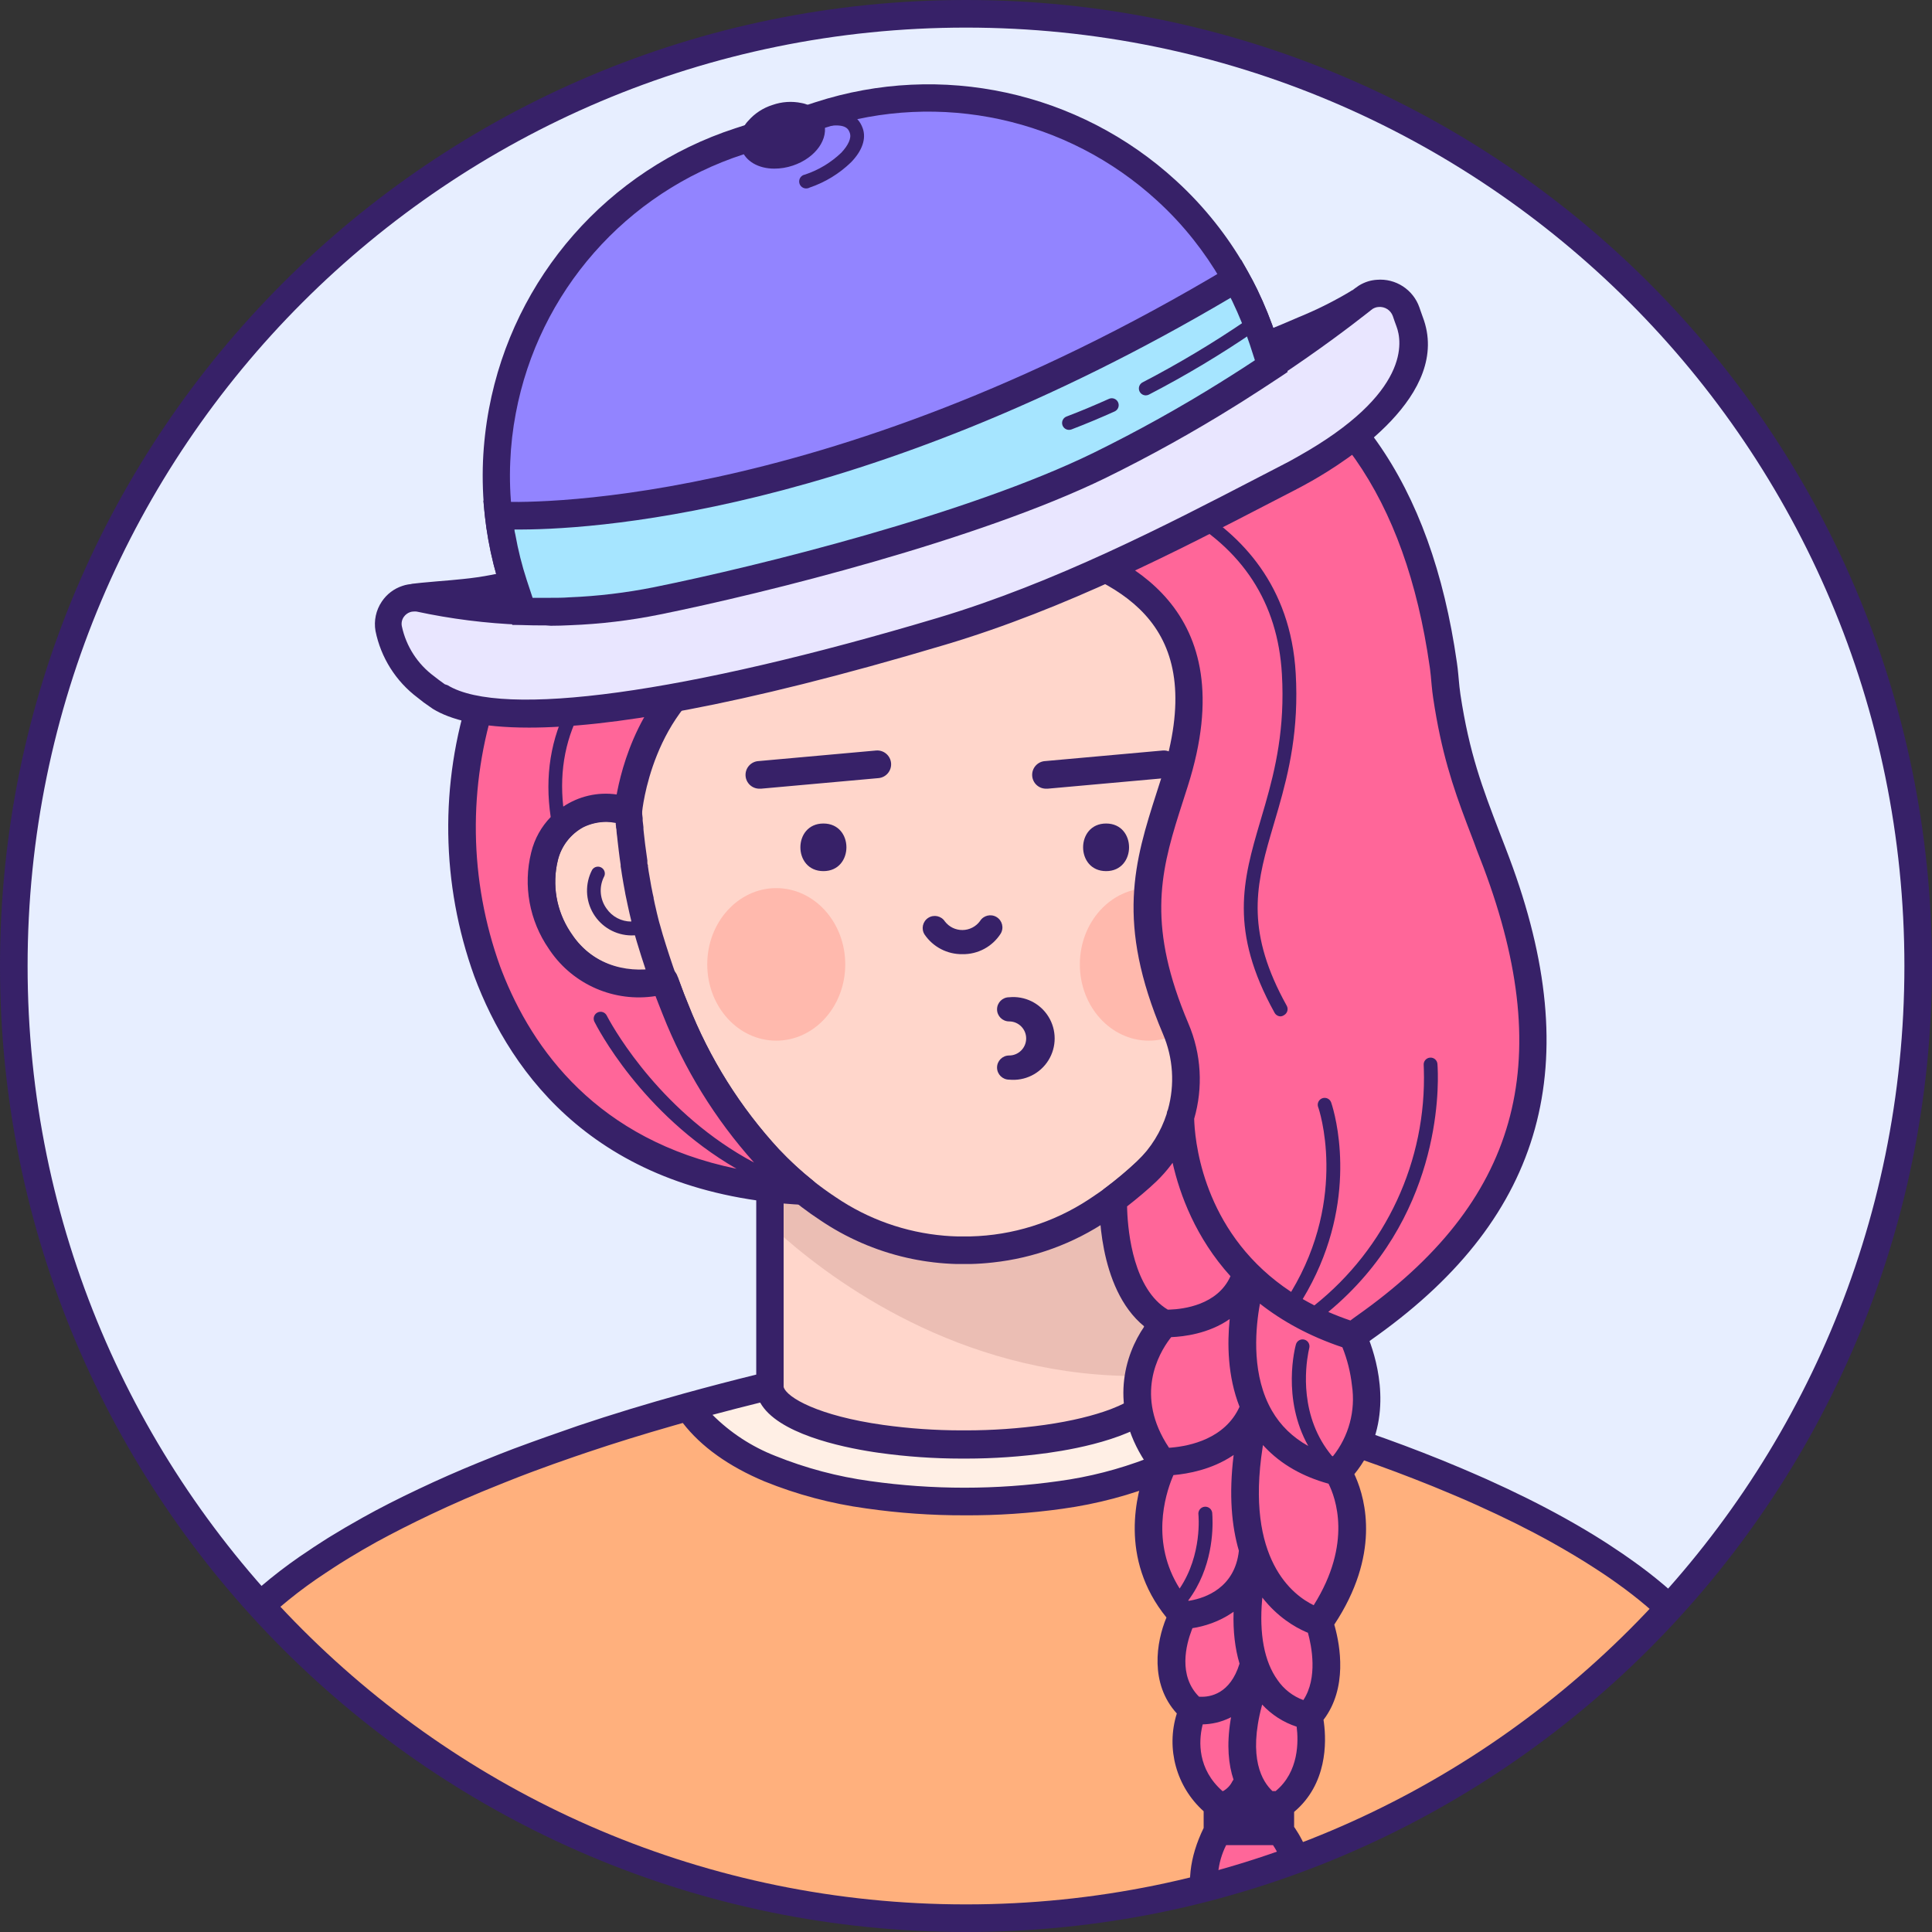 <svg width="500" height="500" viewBox="0 0 500 500" fill="none" xmlns="http://www.w3.org/2000/svg">
<rect x="0" y="0" width="500" height="500" fill="#333333" stroke="none"/>
<path fill-rule="evenodd" clip-rule="evenodd" d="M250 496.429C386.099 496.429 496.429 386.099 496.429 250C496.429 113.901 386.099 3.571 250 3.571C113.901 3.571 3.571 113.901 3.571 250C3.571 386.099 113.901 496.429 250 496.429Z" fill="#E7EEFF"/>
<mask id="mask0_0_292" style="mask-type:alpha" maskUnits="userSpaceOnUse" x="3" y="3" width="494" height="494">
<path fill-rule="evenodd" clip-rule="evenodd" d="M250 496.429C386.099 496.429 496.429 386.099 496.429 250C496.429 113.901 386.099 3.571 250 3.571C113.901 3.571 3.571 113.901 3.571 250C3.571 386.099 113.901 496.429 250 496.429Z" fill="white"/>
</mask>
<g mask="url(#mask0_0_292)">
<path fill-rule="evenodd" clip-rule="evenodd" d="M336.359 210.077L336.357 210.036C337.536 196.964 339.357 159.232 324.071 134.357C305.536 104.339 275.161 95.553 249.464 95.982C223.732 95.553 193.357 104.339 174.821 134.357C159.554 159.125 161.375 196.911 162.571 209.929V210.03C158.281 208.601 153.604 208.884 149.518 210.821C140.161 215.268 136.089 230.125 145.018 243.714C151.783 254.04 163.198 255.882 171.903 253.893C172.226 254.732 172.545 255.575 172.861 256.412C173.129 257.12 173.395 257.825 173.661 258.518L174.768 261.286C180.393 275.65 188.675 288.826 199.179 300.125C203.705 304.911 208.768 309.159 214.268 312.786C224.14 319.474 235.722 323.192 247.643 323.5H251.214C263.136 323.197 274.719 319.478 284.589 312.786C288.752 310.04 292.665 306.938 296.286 303.517C292.663 306.963 288.743 310.089 284.571 312.857C274.702 319.55 263.118 323.269 251.196 323.571H247.625C235.705 323.264 224.122 319.545 214.25 312.857C208.75 309.231 203.687 304.982 199.161 300.196V359.357C200.071 365.125 211.625 370.054 227.982 372.357C234.864 373.312 241.803 373.796 248.75 373.804H250C256.948 373.796 263.886 373.312 270.768 372.357C287.214 369.982 298.804 365.071 299.607 359.268V300.201L299.696 300.107C310.194 288.814 318.47 275.644 324.089 261.286L325.196 258.518C325.814 257.001 326.396 255.431 326.961 253.878C335.674 255.891 347.129 254.065 353.911 243.714C362.768 230.125 358.768 215.268 349.375 210.875C345.301 208.942 340.638 208.656 336.359 210.077ZM168.304 242.786C168.661 244.021 169.028 245.245 169.406 246.457C169.011 245.278 168.62 244.09 168.232 242.893C167.946 241.946 167.607 240.768 167.393 239.964L167.392 239.962L167.392 239.96C167.178 239.157 166.893 238.088 166.75 237.482C166.693 237.24 166.648 237.035 166.601 236.825L166.6 236.823C166.53 236.507 166.457 236.179 166.339 235.696C166.241 235.295 166.156 234.879 166.071 234.464C165.987 234.049 165.902 233.634 165.804 233.232C165.607 232.429 165.446 231.625 165.286 230.786L165.179 230.232C164.982 229.161 164.786 228.071 164.607 226.964C164.464 226.19 164.339 225.405 164.232 224.607C164.214 224.515 164.194 224.422 164.174 224.328L164.173 224.326C164.096 223.968 164.018 223.603 164.018 223.25C163.857 222.125 163.696 220.982 163.554 219.821C163.387 218.548 163.244 217.315 163.125 216.125C163.018 215.625 162.964 215.125 162.964 214.625C162.964 214.625 163.089 214.286 162.964 214.018C162.896 213.872 162.892 213.638 162.887 213.419C162.884 213.235 162.88 213.062 162.839 212.964C162.784 212.833 162.784 212.809 162.779 212.682C162.775 212.602 162.771 212.481 162.75 212.268L162.74 212.171L162.733 212.101C162.738 212.123 162.744 212.143 162.75 212.161C162.791 212.274 162.787 212.34 162.783 212.418C162.777 212.512 162.771 212.623 162.839 212.857C162.907 213.091 162.912 213.266 162.916 213.441C162.92 213.587 162.924 213.732 162.964 213.911C163.054 214.304 163.054 214.518 163.054 214.518C163.068 214.718 163.094 214.918 163.119 215.118C163.158 215.418 163.196 215.718 163.196 216.018C163.312 217.177 163.459 218.368 163.594 219.46L163.625 219.714C163.768 220.875 163.929 222.018 164.089 223.143C164.114 223.298 164.137 223.456 164.16 223.614C164.202 223.91 164.245 224.209 164.304 224.5C164.411 225.298 164.536 226.083 164.679 226.857C164.857 227.964 165.054 229.054 165.25 230.125L165.357 230.679C165.438 231.098 165.527 231.5 165.616 231.902C165.705 232.304 165.795 232.705 165.875 233.125C165.967 233.603 166.087 234.133 166.197 234.617C166.28 234.981 166.357 235.321 166.411 235.589C166.536 236.214 166.679 236.804 166.821 237.375L166.933 237.814C167.097 238.458 167.245 239.038 167.464 239.857C167.732 240.857 168.018 241.839 168.304 242.786ZM162.634 211.15C162.641 211.261 162.649 211.369 162.657 211.471C162.623 211.182 162.595 210.883 162.59 210.571C162.607 210.764 162.621 210.961 162.634 211.15Z" fill="#FFD6CB"/>
<path d="M28.571 496.428C28.918 495.049 29.1 494.313 29.454 492.974C29.701 492.043 29.944 491.122 30.178 490.214C31.178 486.643 32.196 483.071 33.232 479.804C33.356 479.409 33.48 479.016 33.603 478.626C33.871 477.778 34.136 476.938 34.393 476.107C34.678 475.214 34.964 474.321 35.25 473.5C36.036 471.143 36.821 468.857 37.607 466.661C39.381 461.732 41.167 457.196 42.964 453.054C43.411 452 43.857 450.964 44.303 449.964L44.571 449.375C45.536 447.161 46.518 445.089 47.5 443.125C50.291 437.275 53.602 431.687 57.393 426.429C57.443 426.353 57.497 426.282 57.549 426.213L57.549 426.213C57.609 426.134 57.667 426.058 57.714 425.982C58.696 424.696 59.643 423.536 60.553 422.536L60.661 422.411C61.302 421.689 61.983 420.988 62.66 420.291C62.887 420.057 63.114 419.823 63.339 419.589C69.098 413.797 75.434 408.609 82.25 404.107L84.321 402.732C85.369 402.042 86.44 401.363 87.536 400.696C90.178 399.054 92.893 397.464 95.696 395.911C100.321 393.339 105.107 390.911 109.982 388.607C115.875 385.821 121.875 383.25 127.839 380.821L131.893 379.214C133.053 378.75 134.232 378.304 135.464 377.875C140.678 375.893 145.857 374.071 150.911 372.375C160.696 369.089 169.964 366.339 178.143 364.071C186.607 361.732 193.857 359.911 199.196 358.625C199.17 358.874 199.17 359.126 199.196 359.375C200.107 365.143 211.696 370.089 228.018 372.375C234.899 373.33 241.838 373.814 248.786 373.821H250.036C256.983 373.814 263.922 373.33 270.804 372.375C287.25 370.054 298.839 365.089 299.643 359.286C299.66 359.066 299.66 358.845 299.643 358.625C305 359.929 312.321 361.75 320.839 364.107C328.982 366.357 338.196 369.107 347.928 372.375C354.107 374.446 360.428 376.714 366.875 379.214C370.149 380.476 373.417 381.804 376.678 383.196L380.411 384.786L383.411 386.107C390.143 389.143 396.768 392.393 403.053 395.911C406.982 398.089 410.803 400.357 414.446 402.732L415.464 403.411C417.25 404.554 419.036 405.732 420.607 406.982C425.886 410.723 430.838 414.905 435.411 419.482C436.375 420.446 437.303 421.429 438.196 422.429C439.286 423.635 440.312 424.899 441.268 426.214V426.321C442.089 427.429 442.946 428.643 443.786 429.893C446.514 434.095 448.983 438.46 451.178 442.964C452.232 445.107 453.286 447.375 454.375 449.804C455.053 451.339 455.732 452.929 456.411 454.571C456.875 455.677 457.326 456.811 457.787 457.974L457.946 458.375C458.958 460.946 459.976 463.655 461 466.5C461.786 468.696 462.571 470.982 463.357 473.339C464.262 476.113 465.173 478.994 466.089 481.982C466.219 482.421 466.351 482.862 466.484 483.306L466.488 483.32L466.489 483.323C466.738 484.154 466.989 484.993 467.232 485.839L467.341 486.218C467.689 487.426 468.073 488.762 468.429 490.054C469.054 492.268 469.089 494.089 469.642 496.428H28.571Z" fill="#FFB07D"/>
<g style="mix-blend-mode:soft-light" opacity="0.8">
<path d="M320.929 364.089C316.518 370.839 309.143 376.197 299.679 380.161C291.583 383.427 283.114 385.677 274.464 386.857C257.921 389.19 241.133 389.19 224.589 386.857C215.891 385.664 207.373 383.396 199.232 380.107C189.822 376.143 182.5 370.786 178.107 364.036C186.572 361.696 193.822 359.875 199.161 358.589C199.135 358.839 199.135 359.09 199.161 359.339C200.072 365.107 211.661 370.054 227.982 372.339C234.864 373.295 241.803 373.778 248.75 373.786H250C256.948 373.778 263.886 373.295 270.768 372.339C287.214 370.018 298.804 365.054 299.607 359.25C299.625 359.03 299.625 358.809 299.607 358.589C305.107 359.911 312.411 361.732 320.929 364.089Z" fill="white"/>
</g>
<g style="mix-blend-mode:multiply" opacity="0.15">
<path fill-rule="evenodd" clip-rule="evenodd" d="M296.036 303.786V356.107C251.536 356.804 218.571 333.893 202.839 320.197V303.75C206.379 307.132 210.222 310.181 214.321 312.857C224.197 319.539 235.777 323.257 247.696 323.572H251.268C263.187 323.257 274.768 319.539 284.643 312.857C288.703 310.179 292.516 307.143 296.036 303.786Z" fill="#7C3830"/>
</g>
<path fill-rule="evenodd" clip-rule="evenodd" d="M251.405 92.502L249.607 92.518C229.965 92.161 193.786 96.964 172.107 132.572C158.313 154.962 157.857 186.762 158.887 204.188L158.974 205.569C155.23 205.217 151.43 205.875 147.982 207.518C142.75 210.188 138.924 214.984 137.482 220.679C135.315 229.276 136.969 238.391 142.018 245.679L142.367 246.206C147.562 253.862 156.293 258.382 165.572 258.179C166.928 258.145 168.279 258.026 169.616 257.82C169.875 258.516 170.14 259.213 170.411 259.911L171.518 262.697C177.149 276.991 185.317 290.146 195.623 301.528L195.714 301.627L195.715 355.745C189.544 357.258 183.316 358.893 177.018 360.625C167.286 363.322 158.322 366.054 149.607 368.982C143.947 370.947 138.839 372.732 134.054 374.518C133.649 374.661 133.268 374.802 132.89 374.945L129.121 376.404C128.211 376.762 127.298 377.131 126.393 377.5L123.777 378.554C118.55 380.687 113.355 382.972 108.304 385.375C103.161 387.804 98.268 390.286 93.804 392.786C90.732 394.5 88.018 396.089 85.536 397.625L84.686 398.147C83.844 398.67 83.027 399.192 82.25 399.714C81.518 400.179 80.786 400.661 80.125 401.125C73.118 405.706 66.597 410.989 60.661 416.893C60.108 417.526 59.561 418.08 59.042 418.606C58.639 419.014 58.252 419.406 57.893 419.804L57.768 419.964C56.84 420.964 55.84 422.179 54.732 423.643C54.663 423.719 54.603 423.803 54.554 423.893L54.375 424.125L53.407 425.488C49.893 430.513 46.8 435.821 44.161 441.357C43.294 442.952 42.59 444.473 41.934 445.961L41.161 447.732L40.434 449.368C40.131 450.062 39.834 450.768 39.536 451.482L38.941 452.892C37.353 456.697 35.766 460.857 34.179 465.286C33.393 467.5 32.59 469.822 31.804 472.197L31.505 473.081L30.911 474.875L29.331 479.975C28.747 481.87 28.157 483.86 27.566 485.923L26.679 489.072C26.397 490.181 26.102 491.308 25.805 492.444L25.803 492.45C25.498 493.615 25.191 494.79 24.893 495.964L24.411 497.75C24.259 498.339 24.262 499.386 24.108 500H475.001L473.607 495.268C473.607 495.268 472.5 491.089 471.929 489.089C471.643 488.036 471.34 486.964 471.036 485.929L470.732 484.839L469.572 480.929C469.114 479.523 468.684 478.141 468.261 476.782L468.26 476.777L468.259 476.775C467.774 475.218 467.299 473.692 466.804 472.197C466.018 469.822 465.214 467.5 464.429 465.286C463.375 462.411 462.34 459.607 461.322 457.054L461.161 456.607C460.697 455.429 460.232 454.286 459.768 453.197C459.089 451.518 458.393 449.911 457.697 448.339C456.813 446.371 455.999 444.603 455.218 442.96L454.447 441.357C452.18 436.743 449.646 432.265 446.857 427.947C446.494 427.435 446.143 426.92 445.786 426.397L445.785 426.395L445.78 426.388L445.776 426.382L445.775 426.38C445.276 425.649 444.766 424.902 444.197 424.125L444.054 423.947C442.893 422.375 441.786 421.018 440.84 419.982C439.893 418.947 438.911 417.893 437.929 416.911C433.212 412.19 428.105 407.877 422.661 404.018C420.875 402.732 419.107 401.518 417.447 400.447C417.072 400.197 416.697 399.929 416.375 399.732L415.181 398.96C411.971 396.905 408.544 394.879 404.75 392.768C398.697 389.411 392.179 386.161 384.786 382.839L381.732 381.5L380.786 381.089L378 379.893C374.804 378.536 371.572 377.232 368.089 375.875C362.036 373.518 355.786 371.268 348.982 368.982C340.197 366.018 331.018 363.232 321.714 360.661C316.142 359.113 311.158 357.818 307.021 356.777L303.177 355.82L303.18 301.868C313.65 290.402 321.936 277.114 327.625 262.661L328.75 259.839C328.994 259.208 329.236 258.57 329.475 257.934C330.756 258.092 332.047 258.174 333.34 258.179C342.78 258.374 351.652 253.682 356.804 245.768L357.228 245.139C361.94 237.958 363.446 229.123 361.357 220.768C359.904 215.074 356.072 210.281 350.839 207.607C347.544 206.034 343.923 205.364 340.34 205.62C341.456 188.522 341.341 155.535 327.197 132.589C305.857 98.033 271.243 92.494 251.405 92.502ZM174.31 368.941L176.707 368.261C181.449 374.391 188.538 379.467 197.822 383.375C206.269 386.798 215.112 389.149 224.143 390.375C232.577 391.587 241.087 392.184 249.607 392.161C258.096 392.211 266.576 391.644 274.982 390.464C283.919 389.235 292.669 386.908 301.036 383.536C310.438 379.612 317.599 374.466 322.363 368.291C330.744 370.648 339.002 373.193 346.947 375.857C353.643 378.107 359.786 380.322 365.732 382.643C369.143 383.964 372.322 385.25 375.465 386.589L379.161 388.161L382.089 389.464C389.286 392.697 395.643 395.857 401.518 399.125C405.607 401.411 409.286 403.607 412.75 405.857L414.713 407.143C416.03 408.014 417.375 408.943 418.732 409.929C423.828 413.559 428.607 417.616 433.018 422.054L433.027 422.063L433.028 422.064L433.031 422.067C433.92 422.973 434.826 423.898 435.697 424.893C436.703 425.999 437.645 427.162 438.518 428.375L438.679 428.572C439.554 429.732 440.304 430.839 441.036 431.964C443.67 436.043 446.056 440.277 448.179 444.643L448.549 445.396C449.169 446.67 449.807 448.032 450.479 449.51L451.304 451.339C451.982 452.857 452.643 454.411 453.322 456.054L453.768 457.136C454.066 457.865 454.363 458.607 454.661 459.357L454.822 459.786C455.804 462.268 456.822 464.964 457.839 467.804L458.426 469.443C459.009 471.102 459.585 472.813 460.161 474.554L460.71 476.209C461.439 478.434 462.161 480.727 462.875 483.089L463.286 484.464L464.322 488C464.411 488.319 464.502 488.639 464.594 488.962C464.796 489.67 465 490.389 465.197 491.125L465.75 493.124L33.036 492.857L34.06 489.595C34.95 486.424 35.837 483.426 36.697 480.661L37.857 476.982C37.928 476.766 37.997 476.553 38.066 476.341L38.075 476.314L38.077 476.307C38.283 475.671 38.485 475.05 38.697 474.429L39.166 473.034C39.79 471.186 40.407 469.389 41.036 467.661C42.697 462.804 44.482 458.304 46.268 454.232C46.697 453.214 47.143 452.197 47.572 451.232L48.381 449.399C49.092 447.809 49.857 446.2 50.715 444.5C53.404 438.864 56.602 433.484 60.268 428.429L60.625 427.929L60.912 427.567C61.757 426.502 62.495 425.571 63.09 424.929L63.357 424.643C64.107 423.75 65 422.857 65.893 421.964C71.495 416.4 77.645 411.416 84.25 407.089L86.286 405.75C87.304 405.089 88.322 404.429 89.411 403.768L90.325 403.204C92.484 401.882 94.819 400.525 97.429 399.072C101.75 396.714 106.482 394.304 111.5 391.929C117.268 389.197 123.214 386.607 129.214 384.232L130.403 383.75L134.381 382.179C135.139 381.883 135.905 381.589 136.679 381.304L138.107 380.768C141.462 379.517 144.969 378.262 148.722 376.972L152 375.857C159.158 373.447 166.502 371.172 174.31 368.941ZM184.393 366.157C188.516 365.055 192.642 363.992 196.732 362.982C201.168 370.959 217.454 374.461 226.094 375.788L227.536 376C234.583 376.981 241.689 377.476 248.804 377.482H250.072C257.181 377.477 264.281 376.981 271.322 376C279.216 374.897 296.294 371.631 301.647 363.858C301.843 363.578 302.024 363.293 302.189 363.002L302.186 363.002L302.25 362.893C302.23 362.93 302.21 362.966 302.189 363.002C304.675 363.572 307.543 364.297 310.758 365.145L314.781 366.219C310.113 370.867 304.525 374.491 298.375 376.857L296.904 377.436C289.53 380.27 281.85 382.239 274.018 383.304C257.825 385.589 241.39 385.589 225.197 383.304C216.793 382.154 208.564 379.971 200.697 376.804C194.553 374.41 188.976 370.761 184.322 366.089L184.393 366.157ZM202.804 308.572V358.947C203.589 361.697 211.875 366.429 228.554 368.768C235.275 369.706 242.053 370.177 248.839 370.179H250.072C256.852 370.176 263.624 369.705 270.34 368.768C277.467 367.762 283.059 366.326 287.189 364.797L287.549 364.661C293.011 362.567 295.752 360.324 295.964 358.786C295.966 358.443 296.014 358.107 296.105 357.784L296.108 308.727C293.577 310.92 290.923 312.971 288.159 314.868L286.768 315.804C277.842 321.844 267.593 325.583 256.933 326.73C255.026 326.945 253.107 327.077 251.179 327.125H247.697L247.583 327.12L247.554 327.125C245.591 327.072 243.637 326.932 241.697 326.706L239.892 326.47L238.853 326.312L237.354 326.054L236.156 325.822C228.056 324.177 220.306 321.02 213.323 316.484L212.375 315.857C209.015 313.66 205.817 311.225 202.804 308.572ZM247.787 99.684L249.465 99.697C267.482 99.411 300.768 103.75 320.893 136.375C335.178 159.533 333.806 195.554 332.772 208.258L332.643 209.75V209.982L335.894 210.257L332.697 210.179L332.695 210.199L332.643 210.197C332.56 211 332.48 211.699 332.412 212.273L332.179 214.072C332.17 214.173 332.17 214.274 332.179 214.375L332.072 215.732C331.786 218.304 331.518 220.518 331.161 222.875C330.804 225.232 330.411 227.518 330 229.679L329.793 230.775C329.649 231.508 329.494 232.238 329.34 232.929L328.883 234.995L328.643 236.018V236.179C328.527 236.679 328.406 237.152 328.286 237.612L327.929 238.964L327.93 239.159C327.69 240.117 327.433 240.953 327.161 241.822L326.784 243.038L326.453 244.077L326.375 244.304C325.572 246.929 324.661 249.661 323.572 252.661V252.839C323.142 254.042 322.69 255.244 322.251 256.409L321.929 257.268L320.266 261.407C314.81 274.796 306.985 287.096 297.161 297.714L297.491 297.352C297.344 297.461 297.203 297.582 297.072 297.714C292.739 302.311 287.885 306.386 282.607 309.857L281.732 310.443C272.643 316.406 262.061 319.714 251.179 319.982H247.697C247.338 319.973 246.979 319.96 246.62 319.944L245.709 319.896L244.376 319.798C234.345 318.949 224.68 315.534 216.322 309.857L215.113 309.046C210.31 305.76 205.871 301.967 201.875 297.732C201.772 297.623 201.663 297.522 201.546 297.433C191.505 286.512 183.571 273.827 178.143 260.018L177.054 257.304C176.869 256.822 176.685 256.331 176.5 255.837L175.393 252.857L175.072 252.679C173.822 249.197 172.625 245.536 171.5 241.822C171.375 241.395 171.233 240.889 171.099 240.407L171.097 240.402L170.967 239.935L170.598 238.661C170.532 238.425 170.466 238.167 170.398 237.893L169.991 236.244C169.968 236.145 169.946 236.047 169.924 235.946C169.907 235.869 169.889 235.79 169.872 235.71C169.812 235.434 169.747 235.137 169.661 234.786L169.484 234.042C169.367 233.54 169.256 233.024 169.161 232.5V232.322C168.982 231.589 168.822 230.839 168.679 230.036L168.572 229.536L167.877 225.542C167.796 225.064 167.72 224.572 167.661 224.072C167.661 224.048 167.675 224.042 167.689 224.036C167.716 224.024 167.744 224.012 167.661 223.857C167.536 223.625 167.536 223.375 167.536 223.143V222.679C167.482 222.316 167.431 221.945 167.38 221.57L166.954 218.447C166.841 217.577 166.737 216.67 166.643 215.732L166.543 214.826L166.518 214.375C166.528 214.262 166.528 214.149 166.518 214.036L166.321 212.39L166.322 211.75C166.31 211.605 166.289 211.447 166.266 211.274C166.218 210.912 166.161 210.483 166.161 209.964L166.15 209.69C166.129 209.418 166.078 209.153 165.998 208.899L165.907 207.817C164.874 194.745 163.647 159.321 177.804 136.375C197.342 104.729 229.281 99.697 247.787 99.684ZM340.114 212.879L339.767 212.935L339.563 214.58C339.537 214.767 339.516 214.908 339.5 215L339.393 216.339C339.127 218.824 338.862 221.062 338.56 223.078L338.429 223.929L338.334 224.52L338.333 224.528C337.999 226.619 337.623 228.971 337.232 231.072C337.089 231.857 336.939 232.627 336.78 233.392L336.536 234.536L336.479 234.795C336.255 235.819 336.07 236.666 335.839 237.589V237.768L335.67 238.453C338.062 238.329 340.29 237.109 341.679 235.107C343.397 232.746 343.679 229.631 342.411 227C341.88 226.171 342.119 225.069 342.947 224.536C343.775 224.005 344.878 224.244 345.411 225.072C347.292 228.649 347.173 232.947 345.098 236.415C343.023 239.883 339.291 242.02 335.25 242.054L335.322 242.089C335.12 242.089 334.919 242.081 334.718 242.067L334.461 242.971L334.197 243.857C333.893 244.857 333.643 245.643 333.339 246.5C332.897 247.941 332.408 249.455 331.871 251.043L331.732 251.036C339.141 251.719 346.329 248.374 350.581 242.306L350.911 241.822C354.771 236.266 356.071 229.326 354.482 222.75C353.59 219.044 351.152 215.897 347.786 214.107C345.57 213.04 343.112 212.598 340.676 212.816L340.114 212.879ZM151.036 214.054C152.87 213.175 154.877 212.717 156.911 212.714C157.733 212.727 158.552 212.817 159.357 212.982V213.393C159.413 213.589 159.416 213.756 159.418 213.913C159.42 214.058 159.422 214.194 159.464 214.339C159.518 214.522 159.54 214.678 159.548 214.805L159.554 215.018C159.583 215.508 159.636 215.997 159.714 216.482C159.756 216.911 159.802 217.337 159.849 217.761L160.143 220.25C160.286 221.464 160.447 222.625 160.625 223.822V224.232L160.786 225.197C160.84 225.607 160.902 226.018 160.967 226.415L161.35 228.679C161.465 229.334 161.589 229.991 161.713 230.653L161.768 230.947L161.857 231.464L162.462 234.334L162.929 236.447L163.357 238.232V238.429L163.375 238.499C160.829 238.501 158.422 237.251 156.964 235.125C155.259 232.765 154.985 229.659 156.25 227.036C156.781 226.207 156.542 225.105 155.715 224.572C154.886 224.04 153.784 224.28 153.25 225.107C151.369 228.684 151.488 232.983 153.563 236.451C155.638 239.919 159.37 242.055 163.411 242.089C163.716 242.095 164.021 242.085 164.325 242.061L164.433 242.052L164.59 242.036C164.537 242.042 164.485 242.047 164.433 242.052C164.397 242.055 164.361 242.058 164.325 242.061L164.321 242.061L164.84 243.839C165.572 246.268 166.322 248.643 167.107 250.982C159.504 251.688 152.13 248.145 147.929 241.768L147.55 241.208C143.974 235.755 142.811 229.052 144.357 222.697C145.244 218.992 147.675 215.846 151.036 214.054Z" fill="#372168"/>
<path fill-rule="evenodd" clip-rule="evenodd" d="M302.189 363.002C302.21 362.966 302.23 362.93 302.25 362.893L302.186 363.002L302.189 363.002ZM164.433 242.052L164.59 242.036C164.537 242.042 164.485 242.047 164.433 242.052Z" fill="#372168"/>
<g style="mix-blend-mode:multiply" opacity="0.15">
<path fill-rule="evenodd" clip-rule="evenodd" d="M218.75 249.583C218.75 260.484 210.755 269.32 200.893 269.32C191.031 269.32 183.036 260.484 183.036 249.583C183.036 238.683 191.031 229.846 200.893 229.846C210.755 229.846 218.75 238.683 218.75 249.583ZM315.178 249.583C315.178 260.484 307.184 269.32 297.321 269.32C287.459 269.32 279.464 260.484 279.464 249.583C279.464 238.683 287.459 229.846 297.321 229.846C307.184 229.846 315.178 238.683 315.178 249.583Z" fill="#FF1300"/>
</g>
<path d="M261.161 279.411C259.435 279.411 258.036 278.012 258.036 276.286C258.036 274.56 259.435 273.161 261.161 273.161C263.597 273.161 265.571 271.186 265.571 268.75C265.571 266.314 263.597 264.34 261.161 264.34C259.435 264.34 258.036 262.94 258.036 261.215C258.036 259.489 259.435 258.09 261.161 258.09C265.225 257.682 269.167 259.62 271.326 263.087C273.485 266.554 273.485 270.947 271.326 274.414C269.167 277.881 265.225 279.819 261.161 279.411Z" fill="#372168"/>
<path d="M249.059 246.94C245.159 246.992 241.492 245.089 239.291 241.869C238.354 240.419 238.77 238.484 240.219 237.547C241.669 236.61 243.604 237.026 244.541 238.476C245.628 239.89 247.316 240.711 249.099 240.693C250.882 240.676 252.553 239.822 253.612 238.387C254.51 236.907 256.437 236.436 257.916 237.333C259.395 238.23 259.867 240.157 258.969 241.637C256.809 245.003 253.058 247.01 249.059 246.94Z" fill="#372168"/>
<path d="M286.261 225.446C294.171 225.446 294.189 213.125 286.261 213.125C278.332 213.125 278.314 225.446 286.261 225.446Z" fill="#372168"/>
<path d="M213.1 225.446C221.028 225.446 221.046 213.125 213.1 213.125C205.153 213.125 205.153 225.446 213.1 225.446Z" fill="#372168"/>
<path d="M270.857 204.107C268.885 204.196 267.214 202.669 267.125 200.696C267.036 198.724 268.563 197.053 270.536 196.964L300.893 194.232C302.169 194.117 303.409 194.692 304.147 195.739C304.884 196.787 305.006 198.148 304.468 199.311C303.929 200.473 302.812 201.26 301.536 201.375L271.179 204.107H270.857Z" fill="#372168"/>
<path d="M196.679 204.107C194.706 204.196 193.035 202.669 192.946 200.696C192.858 198.724 194.385 197.053 196.357 196.964L226.714 194.232C228.687 194.055 230.43 195.51 230.607 197.482C230.785 199.455 229.33 201.197 227.357 201.375L197 204.107H196.679Z" fill="#372168"/>
<path d="M351.011 345.077C350.696 345.319 350.379 345.562 350.059 345.804C350.059 345.804 360.238 366.375 346.166 380.911C346.166 380.911 357.22 397.161 341.363 419.786C341.363 419.786 347.095 434.982 338.684 443.982C338.684 443.982 342.523 459.161 331.327 467.197H315.095C302.238 457.143 308.684 442.572 308.684 442.572C297.97 433.482 306.077 418.107 306.077 418.107C289.595 400.072 301.023 378.822 301.023 378.822C285.595 358.607 301.398 342.572 301.398 342.572C287.22 335.429 288.095 310.429 288.095 310.429C291.123 308.165 294.026 305.739 296.791 303.161C306.664 293.549 309.615 278.858 304.22 266.179C292.41 238.342 297.209 223.432 302.955 205.577C303.291 204.533 303.63 203.479 303.97 202.411C317.898 158.768 290.059 147.322 270.041 140.893C255.281 136.227 242.148 127.47 232.166 115.641C231.618 118.459 224.542 151.21 188.095 169.536C165.113 181.072 162.666 209.911 162.666 209.911C158.371 208.475 153.687 208.757 149.595 210.697C140.148 215.161 136.148 230 145.005 243.607C151.791 253.965 163.255 255.786 171.97 253.768C172.541 255.34 173.13 256.929 173.755 258.465L174.863 261.232C180.488 275.597 188.769 288.773 199.273 300.072C202.066 302.986 205.048 305.713 208.202 308.232C157.791 305.715 135.773 277.072 126.166 251.357C117.809 228.284 117.451 203.07 125.148 179.768C131.061 161.584 138.916 144.091 148.577 127.59C183.202 67.09 220.702 85.59 220.702 85.59L220.703 85.592C229.244 79.723 258.649 64.532 312.559 85.197C357.363 102.357 369.309 142.804 373.488 171.947C373.678 173.28 373.801 174.618 373.925 175.956C374.056 177.377 374.187 178.798 374.398 180.215C376.793 196.137 380.308 205.247 384.842 217.001C385.617 219.009 386.422 221.094 387.255 223.304C403.202 265.715 403.202 308.25 353.077 343.536C352.379 344.026 351.698 344.549 351.011 345.077Z" fill="#FF6699"/>
<path d="M331.327 473.947H315.077C303.63 496.375 323.666 506.215 323.666 506.215C346.755 492.59 331.327 473.947 331.327 473.947Z" fill="#FF6699"/>
<path fill-rule="evenodd" clip-rule="evenodd" d="M377.041 171.447C370.38 124.911 349.702 95.608 313.863 81.875C290.023 72.75 268.238 69.411 248.952 71.947C235.4 73.658 226.135 77.984 220.903 81.167L220.166 81.624C211.526 78.683 176.695 71.159 145.398 125.84L144.232 127.851C134.975 143.979 127.413 161.025 121.666 178.715C113.759 202.786 114.136 228.811 122.738 252.643C132.273 278.179 154.809 309.179 207.952 311.822H208.13L208.113 311.858C209.634 311.858 210.989 310.895 211.488 309.458C211.987 308.021 211.521 306.425 210.327 305.483C207.314 303.065 204.468 300.446 201.809 297.643C191.634 286.664 183.603 273.879 178.13 259.947L177.897 259.37L177.895 259.366L177.894 259.363C177.604 258.646 177.322 257.95 177.041 257.233C176.857 256.745 176.672 256.252 176.488 255.758L175.38 252.768C175.165 252.069 174.749 251.448 174.184 250.983C173.329 250.304 172.211 250.055 171.148 250.304C163.755 252 153.809 250.59 147.934 241.661L147.556 241.102C143.989 235.651 142.825 228.958 144.363 222.608C145.255 218.897 147.692 215.744 151.059 213.947C154.345 212.402 158.102 212.191 161.541 213.358C162.574 213.679 163.697 213.515 164.595 212.911C165.495 212.308 166.073 211.33 166.166 210.25C166.184 209.983 168.684 183.268 189.63 172.75L190.704 172.203C212.73 160.801 224.203 144.449 230.027 132.329L230.573 131.169C229.506 142.785 225.27 158.204 211.38 167.447C210.984 167.709 210.708 168.118 210.614 168.584C210.521 169.05 210.616 169.534 210.88 169.929C211.213 170.421 211.769 170.716 212.363 170.715C212.743 170.711 213.112 170.586 213.416 170.358C224.291 163.108 231.291 151.233 233.648 136.018C234.311 131.829 234.608 127.595 234.536 123.366C244.15 132.958 255.959 140.125 268.988 144.215C290.845 151.25 313.077 161.965 300.577 201.25L299.375 205.004C293.587 223.008 288.754 238.746 300.934 267.5C303.667 273.842 304.039 280.76 302.273 287.121C302.093 287.481 301.972 287.876 301.927 288.294C300.465 292.837 297.897 297.054 294.309 300.518C291.65 302.986 288.866 305.317 285.97 307.5C285.105 308.148 284.579 309.153 284.541 310.233C284.505 311.25 283.88 333.34 296.148 343.286C291.075 350.634 286.961 363.894 296.332 378.265C296.324 378.798 296.434 379.333 296.666 379.831C294.113 386.376 289.49 403.356 301.88 418.608C299.202 424.983 297.523 435.75 304.559 443.447C301.695 452.564 304.468 462.451 311.504 468.754L311.506 473.073C307.772 480.741 306.987 487.982 309.166 494.554C311.513 500.921 316.113 506.207 322.095 509.411C322.583 509.655 323.121 509.783 323.666 509.786C324.307 509.786 324.936 509.613 325.488 509.286C333.648 504.465 338.416 498.465 339.648 491.429C341.072 483.27 337.216 476.223 335.203 473.217L334.915 472.797L334.916 468.92C343.495 461.711 343.287 450.874 342.636 445.88L342.523 445.09C348.812 436.842 346.784 425.799 345.461 420.984L345.309 420.447C357.186 402.486 353.479 388.264 350.811 382.191L350.505 381.518C360.433 369.39 357.097 354.688 354.755 347.964L354.434 347.072L355.13 346.554L356.451 345.615C399.692 314.547 410.554 275.249 390.63 222.072C390.28 221.136 389.933 220.223 389.59 219.329L388.077 215.411L388.031 215.291C383.695 203.973 380.265 195.017 377.952 179.697C377.755 178.375 377.63 177.036 377.505 175.643L377.41 174.596C377.312 173.546 377.202 172.492 377.041 171.447ZM317.327 477.518H329.452C331.97 481.237 333.078 485.733 332.577 490.197C331.827 494.59 328.827 498.572 323.648 502.018C320.111 499.678 317.414 496.268 315.952 492.286C314.53 487.366 315.021 482.091 317.327 477.518ZM318.595 444.41L318.417 444.504C315.977 445.735 313.46 446.221 311.262 446.265L311.138 446.771C310.25 450.633 309.877 457.814 316.38 463.536L316.523 463.538C317.572 462.959 318.426 462.064 318.952 460.965C319.036 460.823 319.13 460.688 319.232 460.561C317.963 456.766 317.414 451.765 318.457 445.235L318.595 444.41ZM326.566 441.44L326.646 441.143C329.085 443.781 332.159 445.753 335.573 446.864C336.046 450.582 336.207 458.536 330.13 463.536L329.315 463.536C326.688 461.101 322.947 455.054 326.566 441.44ZM326.69 413.45L326.644 413.931C325.855 422.893 327.195 430.01 330.613 434.768C332.254 437.174 334.6 438.988 337.304 439.98C341.112 434.224 339.425 425.941 338.492 422.56L337.905 422.312C335.129 421.096 330.638 418.502 326.69 413.45ZM318.945 417.336L319.25 417.12C319.094 422.14 319.614 426.626 320.788 430.558C318.371 438.395 313.188 439.224 310.637 439.119L310.306 439.1C304.85 433.642 306.971 425.605 308.418 421.841L308.606 421.365C311.729 420.895 315.539 419.681 318.945 417.336ZM326.858 373.983L326.773 374.518C322.22 403.701 334.731 412.896 339.985 415.428C350.078 399.393 345.603 387.501 343.825 383.983C337.075 382.116 331.577 378.962 327.396 374.564L326.858 373.983ZM318.878 376.803L319.267 376.539C317.99 386.879 318.763 394.991 320.622 401.336C319.588 410.944 311.9 413.553 308.041 414.226L307.597 414.298L307.516 414.197C313.805 405.784 313.914 395.978 313.781 392.672L313.72 391.536C313.649 390.898 313.244 390.346 312.657 390.088C312.069 389.83 311.388 389.905 310.871 390.284C310.354 390.664 310.078 391.291 310.148 391.929C310.164 392.04 311.212 402.345 305.291 411.107C297.795 399.238 301.522 386.999 303.413 382.387L303.681 381.753C307.533 381.415 313.569 380.301 318.878 376.803ZM326.073 337.391L325.859 338.636C324.844 344.876 324.01 356.177 329.184 365.108C331.394 368.932 334.542 371.983 338.581 374.227C331.666 361.892 335.191 348.618 335.38 347.947C335.642 346.995 336.625 346.436 337.577 346.697C338.461 346.94 339.006 347.805 338.87 348.689L338.587 350.058C337.864 353.926 336.244 366.663 344.718 376.811L344.958 376.883C349.064 371.738 350.871 365.087 349.88 358.518C349.506 355.139 348.675 351.829 347.413 348.677C338.756 345.772 331.749 341.849 326.073 337.391ZM318.173 341.418L318.242 341.369C317.602 347.627 317.666 356.118 320.791 364.068C317.044 372.334 307.97 374.218 303.16 374.637L302.544 374.684C293.528 361.207 299.873 350.306 302.751 346.505L303.106 346.05C306.26 345.926 312.748 345.182 318.173 341.418ZM225.018 87.065L235.166 113.429C235.202 113.513 235.234 113.599 235.261 113.686L235.238 113.661C244.533 124.475 256.576 132.567 270.085 137.088L273.662 138.251C290.229 143.712 322.326 156.629 307.38 203.518L305.144 210.502C300.127 226.381 297.074 240.135 307.523 264.804C310.959 272.804 311.369 281.54 309.051 289.539L309.096 290.632C309.467 297.38 312.312 319.959 334.145 334.344C349.019 309.621 341.285 286.741 341.13 286.5C340.805 285.568 341.297 284.549 342.229 284.224C343.161 283.898 344.18 284.39 344.505 285.322L344.812 286.297C346.23 291.144 351.301 312.736 337.142 336.192C338.112 336.756 339.119 337.304 340.161 337.834C358.699 323.079 369.235 300.405 368.488 276.643L368.452 275.679C368.402 275.205 368.544 274.731 368.846 274.362C369.148 273.993 369.584 273.76 370.059 273.715C371.034 273.621 371.902 274.33 372.005 275.304L372.062 276.277C372.352 282.358 372.662 315.565 343.757 339.527C345.568 340.319 347.477 341.059 349.485 341.742L350.291 341.137L351.023 340.608C392.863 311.161 403.005 275.34 383.952 224.536C383.629 223.679 383.301 222.839 382.979 222.014L382.977 222.009L382.976 222.007C382.427 220.6 381.895 219.238 381.434 217.911L379.607 213.133C375.946 203.449 373.007 194.631 370.916 180.715C370.742 179.576 370.618 178.458 370.514 177.36L370.293 174.912C370.231 174.27 370.164 173.67 370.079 173.053L369.988 172.429C363.72 128.679 344.523 101.233 311.327 88.5C262.936 69.937 235.099 81.099 225.018 87.065ZM303.098 301.433L303.468 300.93C305.341 309.178 309.446 320.331 318.446 330.281C315.091 337.801 306.121 338.797 302.808 338.92L302.224 338.935C293.424 333.68 291.938 319.166 291.712 313.179L291.684 312.215C294.202 310.25 297.22 307.733 299.291 305.733C300.685 304.385 301.955 302.947 303.098 301.433ZM206.523 86.411L205.734 86.419C192.825 86.691 172.318 93.757 152.216 128.298L151.595 129.375C142.059 145.661 134.305 162.928 128.47 180.875C121.046 203.418 121.386 227.798 129.434 250.125L129.905 251.36C137.774 271.587 154.611 295.079 190.618 302.476C165.913 288.228 154.386 265.53 153.809 264.375C153.406 263.499 153.773 262.461 154.637 262.031C155.501 261.602 156.549 261.936 157.005 262.786L157.3 263.343C159.309 267.053 171.592 288.327 195.145 300.866C185.066 289.608 177.066 276.642 171.523 262.572L170.416 259.768C170.148 259.108 169.898 258.447 169.648 257.786C159.037 259.454 148.432 254.872 142.368 246.05L142.023 245.536C137.005 238.269 135.346 229.198 137.47 220.625C138.331 217.052 140.116 213.924 142.52 211.448C139.356 190.208 148.887 172.271 170.263 159.358L171.041 158.893C194.125 145.238 201.625 127.406 203.129 123.177L203.434 122.25C203.7 121.299 204.688 120.743 205.639 121.009C206.591 121.276 207.147 122.263 206.88 123.215L206.611 124.081C205.19 128.336 197.825 146.889 173.665 161.475L172.845 161.965C152.765 173.835 143.675 189.539 145.768 208.745C149.708 206.12 154.582 204.893 159.595 205.608L159.738 204.85C161.533 195.695 167.509 175.818 186.38 166.322C218.97 149.929 227.059 121.393 228.363 115.786L228.362 115.675L217.815 88.259L217.003 87.984C213.621 86.892 210.081 86.36 206.523 86.411ZM279.884 120.907L279.577 120.875C278.591 120.772 277.707 121.487 277.604 122.474C277.5 123.46 278.216 124.343 279.202 124.447L280.475 124.642C288.947 126.01 297.139 128.767 304.72 132.804C321.595 141.983 330.702 155.983 331.755 174.447C332.568 188.463 330.072 199.019 327.425 208.234L326.108 212.726C321.671 227.75 318.06 240.828 329.863 262.108C330.174 262.676 330.768 263.031 331.416 263.036C331.737 263.012 332.046 262.9 332.309 262.715C332.723 262.485 333.03 262.1 333.16 261.645C333.291 261.189 333.235 260.701 333.005 260.286C322.559 241.483 324.846 229.885 328.786 216.271L330.854 209.206C333.578 199.706 336.173 188.812 335.327 174.215C332.721 128.923 284.233 121.434 279.884 120.907Z" fill="#372168"/>
<path fill-rule="evenodd" clip-rule="evenodd" d="M204.071 39.12C208.075 37.785 210.655 34.707 209.834 32.247C209.014 29.786 205.102 28.875 201.098 30.21C197.094 31.546 194.514 34.624 195.334 37.084C196.155 39.545 200.067 40.456 204.071 39.12Z" fill="#9284FF"/>
<path d="M351.927 78.125C341.545 86.251 330.744 93.826 319.57 100.821L318.034 101.786C307.204 108.544 296.041 114.755 284.588 120.393C252.445 136.107 199.177 149.536 170.052 155.446C162.623 156.941 155.088 157.843 147.516 158.143C145.82 158.143 144.141 158.268 142.48 158.286C131.162 158.385 119.868 157.236 108.802 154.857C108.217 154.719 107.616 154.665 107.016 154.696C109.159 154.321 115.141 153.946 120.016 153.446C132.355 152.161 135.98 149.714 144.534 148.393C147.159 148 149.641 147.625 151.838 147.321C163.659 145.679 261.998 114.839 317.338 93.554C324.98 90.607 331.802 87.857 337.48 85.375C342.476 83.334 347.305 80.91 351.927 78.125V78.125Z" fill="#F9F9F9"/>
<path fill-rule="evenodd" clip-rule="evenodd" d="M108.034 158.286C118.911 160.651 130.01 161.848 141.141 161.857L142.534 161.821C143.596 161.812 144.536 161.775 145.398 161.741C146.216 161.708 146.963 161.679 147.677 161.679C155.44 161.364 163.166 160.439 170.784 158.911C204.748 152.018 255.355 138.625 286.177 123.571C297.733 117.887 308.992 111.617 319.909 104.786C320.462 104.464 320.998 104.125 321.48 103.804C332.769 96.748 343.677 89.1 354.159 80.893L349.98 75.107C345.551 77.789 340.918 80.118 336.123 82.072C330.766 84.411 324.23 87.072 316.141 90.179C260.659 111.607 162.391 142.232 151.445 143.75L145.98 144.536L144.07 144.821C140.899 145.351 137.763 146.066 134.677 146.964C129.796 148.395 124.792 149.364 119.73 149.857C117.766 150.071 115.605 150.25 113.605 150.411C113.285 150.439 112.969 150.466 112.658 150.493C109.995 150.724 107.742 150.919 106.463 151.143L107.248 158.286C107.509 158.25 107.773 158.25 108.034 158.286ZM142.391 154.714C139.48 154.732 136.677 154.679 133.998 154.554L136.498 153.875C139.314 153.055 142.176 152.405 145.07 151.929L146.98 151.643L152.338 150.857C165.034 149.089 264.659 117.643 318.605 96.875L319.73 96.447L317.552 97.822C317.204 98.053 316.856 98.267 316.495 98.488C316.356 98.574 316.214 98.661 316.07 98.75C305.346 105.448 294.29 111.599 282.945 117.179C250.641 132.982 196.302 146.464 169.266 151.947C162.003 153.413 154.634 154.291 147.23 154.572C145.838 154.714 144.338 154.714 142.391 154.714Z" fill="#372168"/>
<path fill-rule="evenodd" clip-rule="evenodd" d="M329.034 94.679C326.07 96.661 322.891 98.715 319.57 100.804L318.034 101.768C307.202 108.533 296.032 114.744 284.57 120.375C252.427 136.089 199.159 149.536 170.052 155.429C162.617 156.924 155.076 157.826 147.498 158.125C145.802 158.232 144.141 158.25 142.48 158.268C139.98 158.268 137.552 158.268 135.213 158.161L132.98 151.268C131.664 147.244 130.632 143.133 129.891 138.964C129.552 137.072 129.266 135.197 129.07 133.304C128.539 128.687 128.372 124.036 128.57 119.393C130.123 81.362 155.165 48.308 191.355 36.518L212.159 29.75C243.41 19.551 277.732 27.014 301.927 49.268C305.458 52.495 308.725 56 311.695 59.75C314.42 63.191 316.891 66.825 319.088 70.625C319.373 71.107 319.641 71.59 319.909 72.072C320.695 73.465 321.445 74.893 322.159 76.357C324.004 80.169 325.591 84.101 326.909 88.125L329.034 94.679Z" fill="#9284FF"/>
<path fill-rule="evenodd" clip-rule="evenodd" d="M135.088 161.732C137.07 161.857 139.123 161.857 141.266 161.857L142.57 161.929C144.23 161.911 145.855 161.893 147.641 161.786C155.411 161.488 163.145 160.562 170.766 159.018C198.088 153.5 253.141 139.75 286.141 123.679C297.727 117.989 309.015 111.713 319.963 104.875L320.588 104.482L321.48 103.929C324.909 101.75 328.123 99.679 331.016 97.75L333.266 96.25L330.302 87.107C328.93 82.932 327.283 78.852 325.373 74.893C324.623 73.357 323.838 71.857 322.963 70.304C322.858 70.123 322.756 69.941 322.655 69.761C322.497 69.48 322.34 69.201 322.177 68.929C319.901 64.976 317.335 61.197 314.498 57.625C311.408 53.728 308.01 50.086 304.338 46.732C279.168 23.658 243.531 15.909 211.052 26.447L190.248 33.215C157.35 43.937 132.925 71.758 126.552 105.768C125.713 110.249 125.194 114.785 124.998 119.339C124.804 124.155 124.977 128.979 125.516 133.768C125.713 135.572 125.98 137.5 126.373 139.679C127.147 144.01 128.221 148.282 129.588 152.464L132.588 161.732H135.088ZM142.463 154.715H137.838L136.284 150.036C135.022 146.169 134.031 142.219 133.32 138.215C132.963 136.286 132.713 134.518 132.534 132.857C132.017 128.425 131.856 123.958 132.052 119.5C132.218 115.304 132.696 111.126 133.48 107C139.387 75.557 161.985 49.844 192.409 39.947L213.213 33.161C243.244 23.426 276.191 30.595 299.463 51.929C302.855 55.02 305.991 58.382 308.838 61.982C311.471 65.297 313.859 68.801 315.98 72.465L316.766 73.857C317.516 75.179 318.23 76.554 318.909 77.929C320.674 81.601 322.201 85.382 323.48 89.25L324.766 93.232C322.564 94.697 320.183 96.232 317.623 97.84L316.838 98.322L316.141 98.768C305.413 105.469 294.351 111.619 282.998 117.197C250.641 133.018 196.338 146.482 169.355 151.947C162.08 153.41 154.699 154.293 147.284 154.59C145.695 154.715 144.034 154.715 142.463 154.715Z" fill="#372168"/>
<path fill-rule="evenodd" clip-rule="evenodd" d="M337.73 121.34C336.373 122.125 334.927 122.875 333.427 123.661C308.32 136.607 277.248 153.411 243.677 163.429C194.034 178.25 132.802 192 113.945 180.429C113.748 180.286 113.552 180.197 113.373 180.054C112.266 179.304 111.248 178.554 110.338 177.804C105.383 174.11 101.953 168.729 100.695 162.679C100.395 160.944 100.772 159.161 101.748 157.697C102.948 155.893 104.941 154.777 107.105 154.697C107.705 154.675 108.305 154.729 108.891 154.857C117.588 156.727 126.431 157.839 135.32 158.179C137.659 158.179 140.088 158.304 142.588 158.286C144.248 158.286 145.909 158.286 147.605 158.143C155.177 157.843 162.713 156.941 170.141 155.447C199.266 149.536 252.534 136.09 284.677 120.393C296.131 114.749 307.294 108.533 318.123 101.768C318.641 101.465 319.159 101.161 319.659 100.822C322.992 98.715 326.153 96.667 329.141 94.679C339.07 88.036 346.891 82.179 352.016 78.125L352.838 77.482C353.088 77.286 353.355 77.107 353.623 76.929C354.117 76.634 354.645 76.4 355.195 76.232C355.66 76.093 356.139 76.003 356.623 75.965C359.885 75.665 362.933 77.623 364.016 80.715C364.302 81.572 364.588 82.5 364.927 83.286C366.552 87.75 369.57 103.5 337.73 121.34Z" fill="#9284FF"/>
<g style="mix-blend-mode:soft-light" opacity="0.8">
<path d="M337.73 121.34C336.373 122.125 334.927 122.875 333.427 123.661C308.32 136.607 277.248 153.411 243.677 163.429C194.034 178.25 132.802 192 113.945 180.429C113.748 180.286 113.552 180.197 113.373 180.054C112.266 179.304 111.248 178.554 110.338 177.804C105.383 174.11 101.953 168.729 100.695 162.679C100.395 160.944 100.772 159.161 101.748 157.697C102.948 155.893 104.941 154.777 107.105 154.697C107.705 154.675 108.305 154.729 108.891 154.857C117.588 156.727 126.431 157.839 135.32 158.179C137.659 158.179 140.088 158.304 142.588 158.286C144.248 158.286 145.909 158.286 147.605 158.143C155.177 157.843 162.713 156.941 170.141 155.447C199.266 149.536 252.534 136.09 284.677 120.393C296.131 114.749 307.294 108.533 318.123 101.768C318.641 101.465 319.159 101.161 319.659 100.822C322.992 98.715 326.153 96.667 329.141 94.679C339.07 88.036 346.891 82.179 352.016 78.125L352.838 77.482C353.088 77.286 353.355 77.107 353.623 76.929C354.117 76.634 354.645 76.4 355.195 76.232C355.66 76.093 356.139 76.003 356.623 75.965C359.885 75.665 362.933 77.623 364.016 80.715C364.302 81.572 364.588 82.5 364.927 83.286C366.552 87.75 369.57 103.5 337.73 121.34Z" fill="white"/>
</g>
<path fill-rule="evenodd" clip-rule="evenodd" d="M112.07 183.482C116.534 186.214 124.105 188.304 136.909 188.304C157.123 188.304 190.32 183.072 244.677 166.839C275.773 157.575 305.049 142.404 328.58 130.21L328.605 130.197L335.105 126.839C336.641 126.036 338.123 125.25 339.516 124.447C348.213 119.5 375.927 102.125 368.195 82C367.982 81.437 367.787 80.865 367.591 80.29C367.507 80.045 367.423 79.799 367.338 79.554C365.723 74.931 361.18 71.99 356.302 72.411C355.557 72.46 354.821 72.592 354.105 72.804C353.238 73.07 352.41 73.448 351.641 73.929C351.284 74.161 350.927 74.411 350.605 74.661L350.373 74.839L349.748 75.322C344.963 79.036 337.302 84.875 327.105 91.714C324.016 93.768 320.855 95.822 317.641 97.839L316.355 98.643L316.195 98.75C305.466 105.449 294.404 111.6 283.052 117.179C250.695 133 196.373 146.464 169.373 151.947C162.109 153.405 154.741 154.282 147.338 154.572C145.677 154.714 144.034 154.714 142.498 154.714C141.26 154.724 140.012 154.693 138.752 154.662C137.63 154.635 136.499 154.607 135.355 154.607C126.676 154.283 118.041 153.196 109.552 151.357C108.706 151.183 107.844 151.105 106.98 151.125C106.02 151.147 105.068 151.315 104.159 151.625C101.966 152.341 100.079 153.775 98.802 155.697C97.302 157.922 96.72 160.641 97.177 163.286C98.566 170.174 102.436 176.312 108.052 180.536C109.098 181.402 110.189 182.212 111.32 182.964L111.909 183.375L112.07 183.482ZM242.605 159.929C177.284 179.447 129.873 185.947 115.82 177.322L115.123 177.09C115.006 177.005 114.888 176.92 114.771 176.835C113.923 176.224 113.079 175.616 112.373 175.036C108.086 171.888 105.105 167.274 103.998 162.072C103.826 161.234 104.007 160.361 104.498 159.661C104.905 159.078 105.487 158.64 106.159 158.411C106.418 158.323 106.689 158.275 106.963 158.268C107.242 158.241 107.523 158.241 107.802 158.268C116.705 160.183 125.756 161.324 134.855 161.679C137.409 161.786 139.909 161.786 142.302 161.786C142.985 161.778 143.712 161.75 144.465 161.72C145.425 161.682 146.426 161.643 147.427 161.643C155.19 161.329 162.916 160.403 170.534 158.875C197.855 153.34 252.909 139.607 285.927 123.536C297.548 117.828 308.872 111.534 319.855 104.679C320.373 104.375 320.891 104.054 321.32 103.768C324.516 101.75 327.73 99.679 330.873 97.572C341.338 90.625 349.248 84.643 354.088 80.84L354.873 80.215L355.284 79.911C355.528 79.772 355.785 79.659 356.052 79.572C356.291 79.505 356.536 79.463 356.784 79.447C358.404 79.303 359.916 80.272 360.463 81.804L360.463 81.805C360.766 82.697 361.07 83.59 361.409 84.482C362.838 88.232 365.248 101.715 335.891 118.161C334.588 118.929 333.195 119.661 331.73 120.411L325.213 123.786C301.963 135.84 272.963 150.857 242.605 159.929Z" fill="#372168"/>
<path fill-rule="evenodd" clip-rule="evenodd" d="M329.034 94.679C326.07 96.661 322.891 98.715 319.57 100.804L318.034 101.768C307.202 108.533 296.032 114.744 284.57 120.375C252.427 136.09 199.159 149.536 170.052 155.429C162.617 156.924 155.076 157.826 147.498 158.125C145.802 158.232 144.141 158.25 142.48 158.268C139.98 158.268 137.552 158.268 135.213 158.161L132.98 151.268C131.664 147.244 130.632 143.133 129.891 138.965C129.552 137.072 129.266 135.197 129.07 133.304C129.07 133.304 208.73 138.786 319.909 72.072C320.695 73.465 321.445 74.893 322.159 76.357C324.004 80.169 325.591 84.101 326.909 88.125L329.034 94.679Z" fill="#A6E5FF"/>
<path fill-rule="evenodd" clip-rule="evenodd" d="M135.088 161.732C137.07 161.857 139.123 161.857 141.266 161.857L142.552 161.947C144.213 161.929 145.838 161.911 147.623 161.804C155.394 161.506 163.127 160.58 170.748 159.036C198.07 153.518 253.123 139.768 286.123 123.697C297.709 118.007 308.998 111.731 319.945 104.893L320.57 104.5L321.463 103.947C324.891 101.768 328.105 99.697 330.998 97.768L333.248 96.268L330.284 87.125C328.912 82.95 327.265 78.869 325.355 74.911C324.605 73.375 323.82 71.875 322.998 70.429L321.213 67.232L318.07 69.125C211.515 133.048 133.323 129.995 129.464 129.845C129.383 129.841 129.335 129.84 129.32 129.84L125.088 129.554L125.516 133.768C125.713 135.572 125.98 137.5 126.373 139.679C127.147 144.01 128.221 148.282 129.588 152.465L132.588 161.732H135.088ZM142.463 154.714H137.838L136.338 150.179C135.075 146.312 134.085 142.362 133.373 138.357C133.348 138.233 133.319 138.108 133.29 137.984C133.215 137.663 133.141 137.345 133.141 137.036C151.23 137.197 222.516 133.804 318.48 77.072L318.909 77.929C320.674 81.6 322.201 85.382 323.48 89.25L324.766 93.232C322.564 94.697 320.183 96.232 317.623 97.839L316.838 98.322L316.141 98.768C305.413 105.468 294.351 111.619 282.998 117.197C250.641 133.018 196.338 146.482 169.355 151.947C162.08 153.41 154.699 154.293 147.284 154.589C145.695 154.714 144.034 154.714 142.463 154.714Z" fill="#372168"/>
<path fill-rule="evenodd" clip-rule="evenodd" d="M276.641 109.464C280.463 108.018 284.141 106.464 287.713 104.857L276.641 109.464Z" fill="#A6E5FF"/>
<path d="M276.641 111.25C275.786 111.244 275.056 110.632 274.899 109.792C274.742 108.952 275.203 108.118 275.998 107.804C279.677 106.411 283.355 104.857 286.98 103.232C287.411 103.032 287.904 103.012 288.35 103.176C288.795 103.341 289.157 103.676 289.355 104.107C289.554 104.54 289.572 105.035 289.404 105.481C289.237 105.927 288.898 106.288 288.463 106.482C284.766 108.143 281.016 109.714 277.284 111.143C277.077 111.213 276.86 111.25 276.641 111.25Z" fill="#372168"/>
<path fill-rule="evenodd" clip-rule="evenodd" d="M296.516 100.536C305.855 95.688 314.894 90.285 323.588 84.357L296.516 100.536Z" fill="#A6E5FF"/>
<path d="M296.534 102.322C295.708 102.325 294.987 101.761 294.792 100.958C294.596 100.155 294.977 99.323 295.713 98.947C304.983 94.129 313.957 88.762 322.588 82.875C323.116 82.478 323.822 82.405 324.42 82.686C325.019 82.968 325.413 83.557 325.445 84.218C325.476 84.879 325.139 85.503 324.57 85.84C315.829 91.812 306.735 97.251 297.338 102.125C297.089 102.253 296.814 102.32 296.534 102.322Z" fill="#372168"/>
<path d="M208.927 48.75C207.941 48.913 207.009 48.245 206.846 47.259C206.684 46.273 207.351 45.342 208.338 45.179C211.857 44.008 215.071 42.068 217.748 39.5C219.534 37.59 220.409 35.715 219.927 34.393C219.623 33.554 219.07 31.982 214.57 32.607C213.583 32.741 212.676 32.049 212.543 31.063C212.41 30.077 213.101 29.169 214.088 29.036C219.016 28.357 222.016 29.715 223.266 33.179C224.23 35.857 223.159 39 220.266 41.982C217.225 44.935 213.565 47.173 209.552 48.536C209.359 48.646 209.147 48.718 208.927 48.75Z" fill="#372168"/>
<path fill-rule="evenodd" clip-rule="evenodd" d="M191.855 38.554C192.927 41.768 196.32 43.643 200.391 43.643C202.018 43.643 203.635 43.377 205.177 42.857C211.123 40.857 214.659 35.857 213.177 31.464C212.248 28.956 210.06 27.128 207.427 26.661C204.928 26.14 202.334 26.313 199.927 27.161C197.493 27.924 195.317 29.345 193.641 31.268C191.79 33.205 191.11 35.98 191.855 38.554ZM198.766 36.25C201.513 36.91 204.396 35.947 206.195 33.768C203.447 33.085 200.552 34.053 198.766 36.25Z" fill="#372168"/>
</g>
<path fill-rule="evenodd" clip-rule="evenodd" d="M0 250C0 111.929 111.929 0 250 0C388.071 0 500 111.929 500 250C500 388.071 388.071 500 250 500C111.929 500 0 388.071 0 250ZM492.857 250C492.857 115.874 384.126 7.143 250 7.143C115.874 7.143 7.143 115.874 7.143 250C7.143 384.126 115.874 492.857 250 492.857C384.126 492.857 492.857 384.126 492.857 250Z" fill="#372168"/>
</svg>
